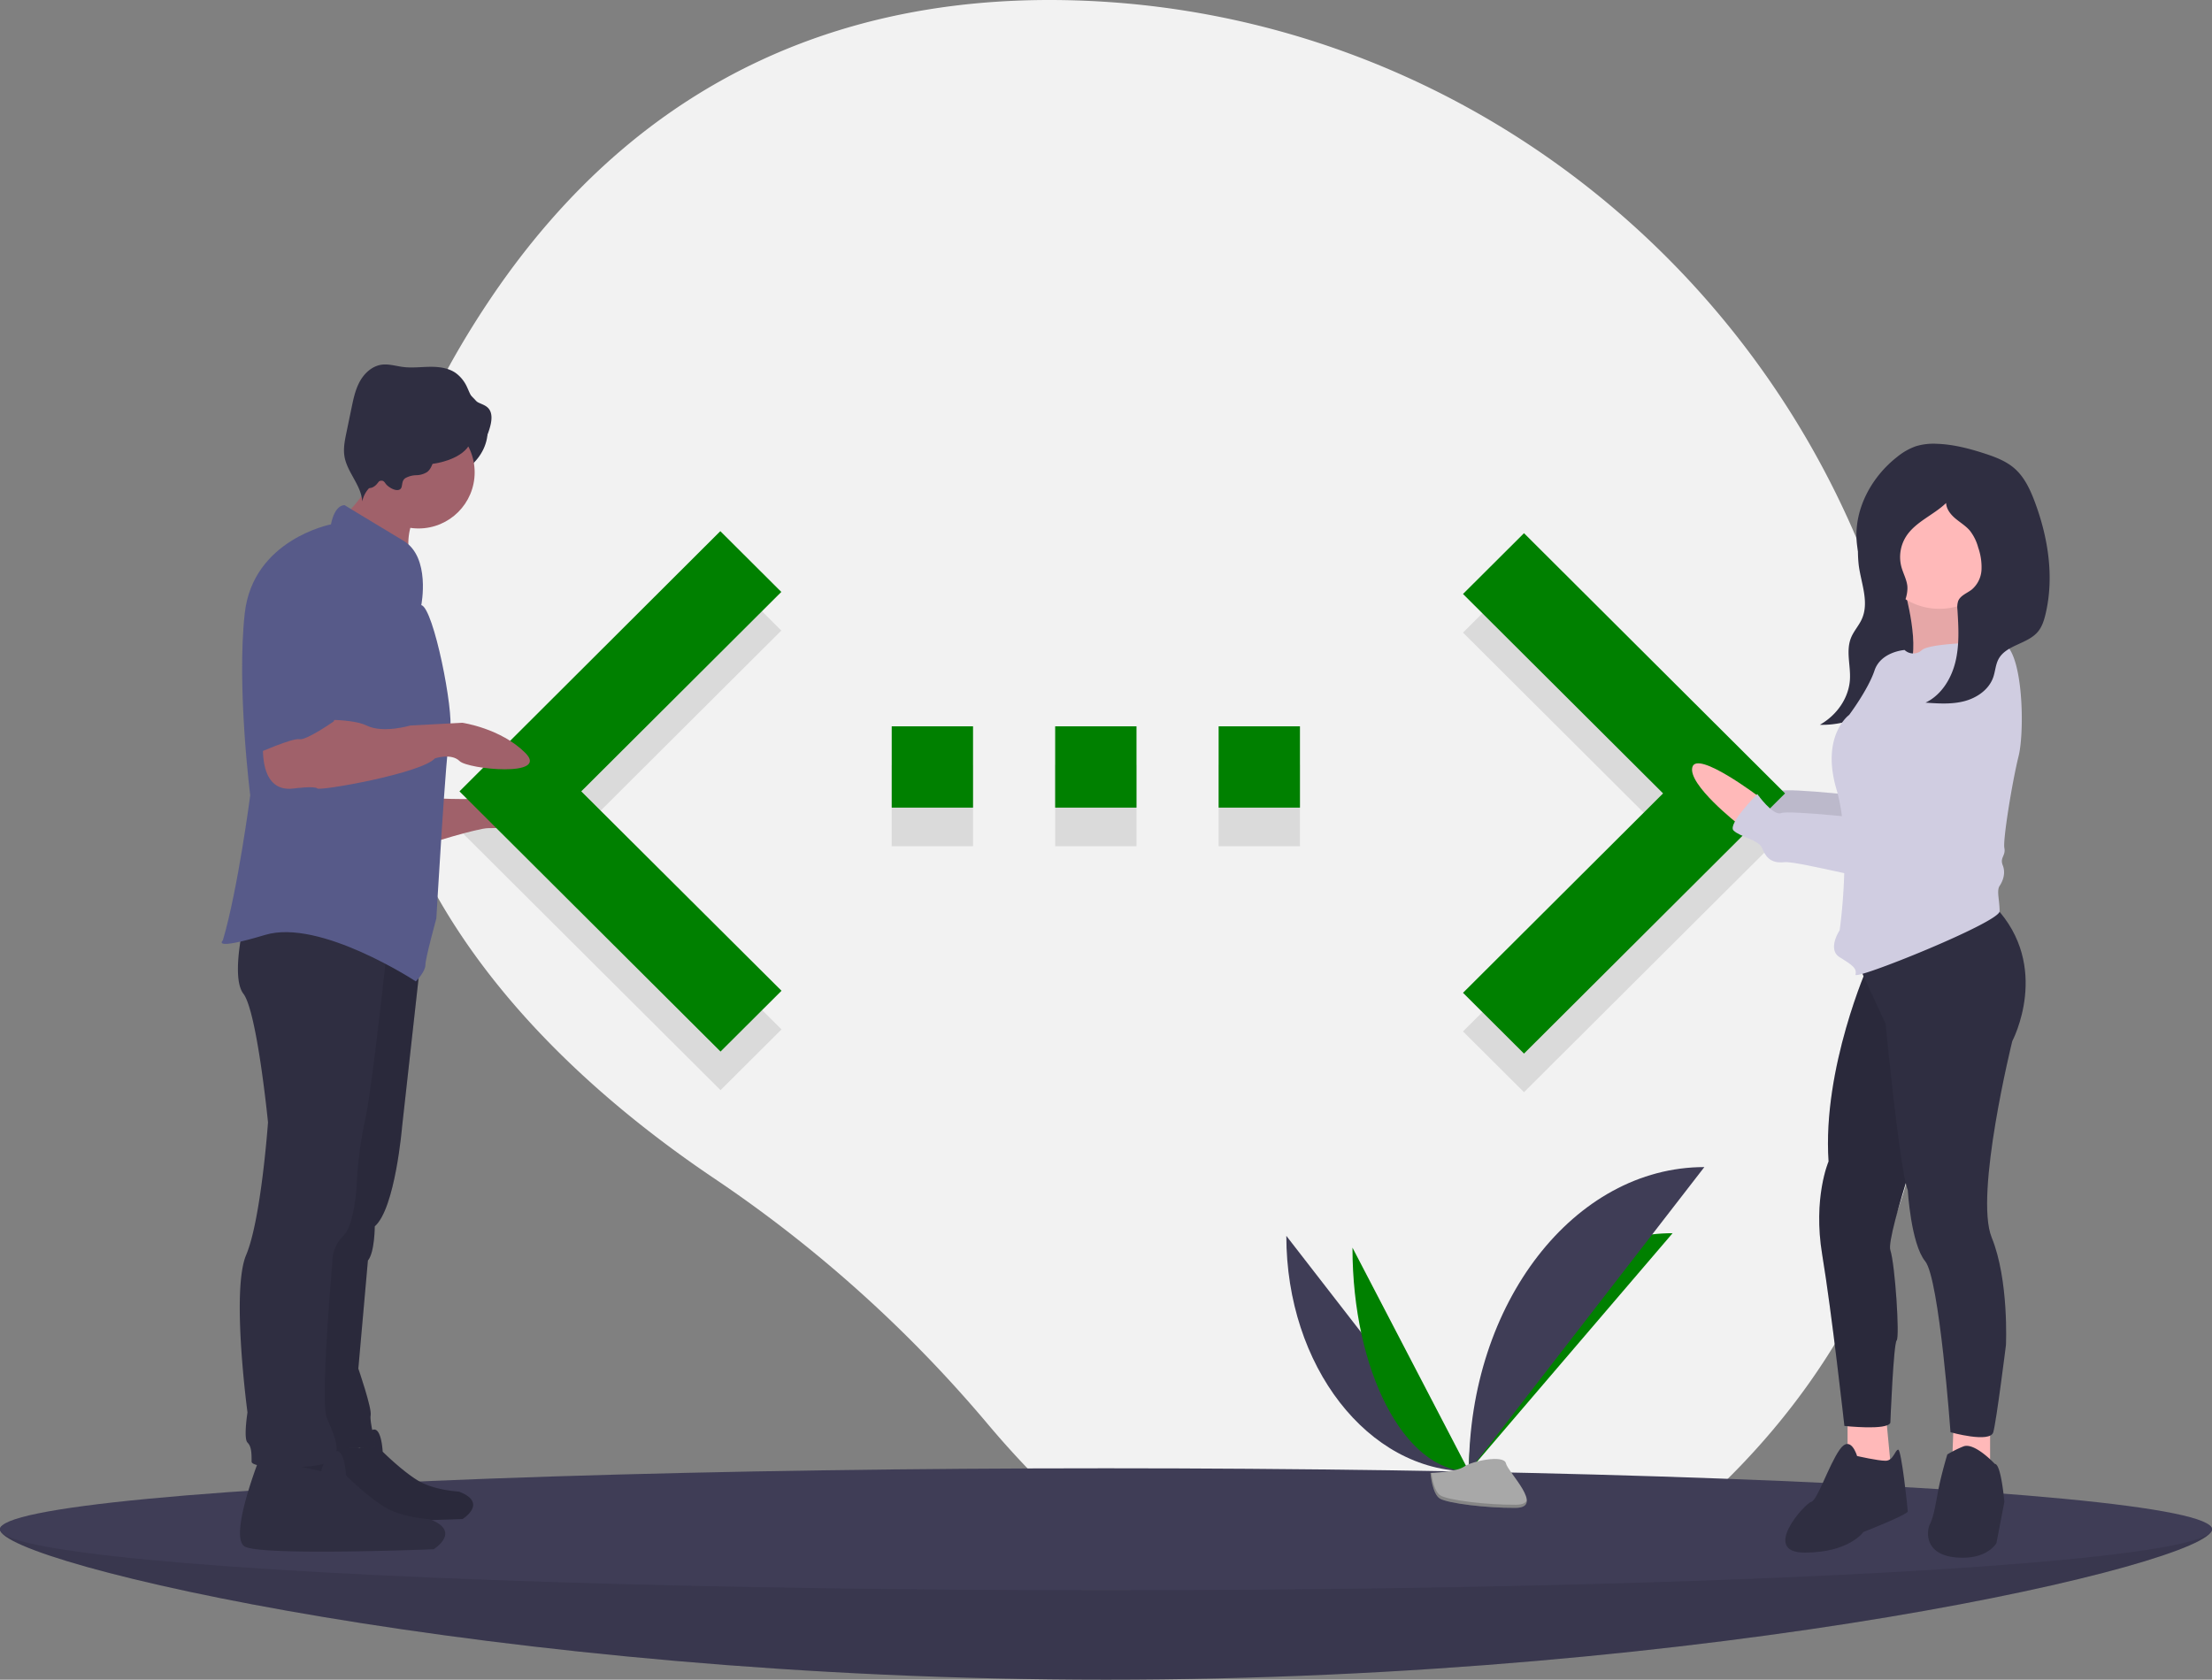 <svg xmlns="http://www.w3.org/2000/svg" id="a6ee8617-cc99-4eb9-a93b-e1a7e83c9724" data-name="Layer 1" viewBox="0 0 1088 826.294"><rect x="0" y="0" width="1088" height="826.294" fill="#808080" stroke="none"/><path fill="#f2f2f2" d="M990.987 366.24C943.167 178.202 777.934 42.464 583.985 37.02 481.451 34.14 373.555 68.147 295 187.147c-140.427 212.725 8.63 359.725 112.547 429.576a650.24 650.24 0 01134.403 120.8C612.143 820.82 747.179 924.325 908 762.147c116.564-117.547 114.84-270.653 82.987-395.906z" transform="translate(-56 -36.853)"/><path d="M719.6 507.394l98.4-98.1-98.4-98.1 30-29.9 128.4 128-128.4 128-30-29.9z" opacity=".1"/><path d="M494.6 453.147h40v-40h-40zm200.8-40h-40v40h40zm-120.4 40h40v-40h-40z" opacity=".1" transform="translate(-56 -36.853)"/><path d="M384.4 506.394l-98.5-98.1 98.4-98.1-30-29.9-128.3 128 128.4 128 30-29.9z" opacity=".1"/><path fill="#3f3d56" d="M1144 789.147c0 16.568-243.557 74-544 74s-544-57.432-544-74 243.557 14 544 14 544-30.569 544-14z" transform="translate(-56 -36.853)"/><path d="M1144 789.147c0 16.568-243.557 74-544 74s-544-57.432-544-74 243.557 14 544 14 544-30.569 544-14z" opacity=".1" transform="translate(-56 -36.853)"/><ellipse cx="544" cy="752.294" fill="#3f3d56" rx="544" ry="30"/><path fill="#3f3d56" d="M688.696 644.806c0 64.016 40.16 115.817 89.79 115.817" transform="translate(-56 -36.853)"/><path fill="green" d="M778.487 760.623c0-64.735 44.816-117.118 100.201-117.118" transform="translate(-56 -36.853)"/><path fill="green" d="M721.229 650.61c0 60.808 25.61 110.013 57.258 110.013" transform="translate(-56 -36.853)"/><path fill="#3f3d56" d="M778.487 760.623c0-82.717 51.8-149.65 115.817-149.65" transform="translate(-56 -36.853)"/><path fill="#a8a8a8" d="M759.597 761.44s12.734-.392 16.572-3.125 19.587-5.996 20.54-1.613 19.136 21.798 4.76 21.914-33.405-2.24-37.235-4.573-4.637-12.603-4.637-12.603z" transform="translate(-56 -36.853)"/><path d="M801.725 777.09c-14.376.116-33.404-2.24-37.234-4.573-2.917-1.776-4.08-8.152-4.469-11.094-.27.012-.425.017-.425.017s.807 10.27 4.637 12.603 22.858 4.689 37.235 4.573c4.15-.034 5.583-1.51 5.504-3.697-.576 1.321-2.159 2.146-5.248 2.171z" opacity=".2" transform="translate(-56 -36.853)"/><path fill="#ffb9b9" d="M921.533 419.706s-30.789-23.376-33.126-14.807 22.591 28.043 22.591 28.043z" transform="translate(-56 -36.853)"/><path d="M921.533 419.706s-30.789-23.376-33.126-14.807 22.591 28.043 22.591 28.043z" opacity=".1" transform="translate(-56 -36.853)"/><path fill="#d0cde1" d="M1023.173 345.695s-36.613 65.435-37.392 74.783-.779 10.127-3.895 9.348-45.96-5.453-49.855-3.895-11.685-9.348-11.685-9.348-14.8 14.801-11.685 17.917 12.464 4.674 14.022 8.569 3.895 7.79 10.906 7.01 54.53 12.465 60.761 10.128 7.79-6.232 10.906-6.232 9.348-3.116 9.348-3.895 21.811-42.066 21.811-42.066 25.707-56.087-13.242-62.319z" transform="translate(-56 -36.853)"/><path d="M1023.173 345.695s-36.613 65.435-37.392 74.783-.779 10.127-3.895 9.348-45.96-5.453-49.855-3.895-11.685-9.348-11.685-9.348-14.8 14.801-11.685 17.917 12.464 4.674 14.022 8.569 3.895 7.79 10.906 7.01 54.53 12.465 60.761 10.128 7.79-6.232 10.906-6.232 9.348-3.116 9.348-3.895 21.811-42.066 21.811-42.066 25.707-56.087-13.242-62.319z" opacity=".1" transform="translate(-56 -36.853)"/><path fill="#2f2e41" d="M970.054 302.557a64.79 64.79 0 00.2 12.42c1.183 8.95 5.302 18.28 1.41 26.633-1.412 3.033-3.805 5.675-5.109 8.744-2.759 6.496-.257 13.701-.632 20.616-.485 8.931-6.165 17.538-14.807 22.432 14.764.459 28.804-6.84 38.093-16.788s14.463-22.284 18.341-34.628a75.281 75.281 0 003.805-17.922 25.835 25.835 0 00-1.208-10.386 39.575 39.575 0 00-5.342-9.123c-2.326-3.27-4.716-6.605-8.148-9.038-4.227-2.997-12.378-6.007-17.985-5.57-6.879.534-8.329 7.836-8.618 12.61z" transform="translate(-56 -36.853)"/><path fill="#ffb9b9" d="M992.792 327s8.569 30.38 1.558 38.949 42.065-3.895 42.065-3.895-24.148-24.149-12.463-39.728z" transform="translate(-56 -36.853)"/><path d="M992.792 327s8.569 30.38 1.558 38.949 42.065-3.895 42.065-3.895-24.148-24.149-12.463-39.728z" opacity=".1" transform="translate(-56 -36.853)"/><path fill="green" d="M719.6 488.394l98.4-98.1-98.4-98.1 30-29.9 128.4 128-128.4 128-30-29.9z"/><path fill="#ffb9b9" d="M908.748 695.221v22.591l11.685 14.021 10.127-4.674-3.116-32.717-18.696.779z"/><path fill="#2f2e41" d="M969.422 753.107s-3.116-10.906-8.569-3.116-10.905 24.927-14.021 25.706-24.928 24.928-3.116 24.928 28.822-10.127 28.822-10.127 21.812-8.569 21.812-10.127-3.116-30.38-4.674-30.38-2.337 5.453-6.232 5.453-14.022-2.337-14.022-2.337z" transform="translate(-56 -36.853)"/><path fill="#ffb9b9" d="M960.941 699.116l-.779 21.033 18.695 7.789v-30.38l-17.916 1.558z"/><path fill="#2f2e41" d="M1037.194 757.002s-10.126-10.906-15.58-8.57a53.812 53.812 0 00-7.79 3.896s-3.115 10.127-4.673 18.696-2.337 12.463-3.895 15.58-3.116 14.8 12.464 16.358 20.253-7.01 20.253-7.01l3.895-20.255s-1.558-18.695-4.674-18.695z" transform="translate(-56 -36.853)"/><path fill="#2f2e41" d="M974.875 511.62s-22.59 50.634-19.474 96.595c0 0-7.79 17.916-3.116 45.96s10.905 84.131 10.905 84.131 21.033 2.337 22.591-1.558c0 0 1.558-38.95 3.116-40.507s-.779-37.392-3.116-44.403 21.812-76.34 21.812-76.34l-6.232-86.469z" transform="translate(-56 -36.853)"/><path d="M974.875 511.62s-22.59 50.634-19.474 96.595c0 0-7.79 17.916-3.116 45.96s10.905 84.131 10.905 84.131 21.033 2.337 22.591-1.558c0 0 1.558-38.95 3.116-40.507s-.779-37.392-3.116-44.403 21.812-76.34 21.812-76.34l-6.232-86.469z" opacity=".1" transform="translate(-56 -36.853)"/><path fill="#2f2e41" d="M968.643 508.504l14.801 31.939s7.011 72.446 10.906 81.794c0 0 1.558 26.485 8.569 35.054s12.464 84.13 12.464 84.13 19.474 5.454 21.032 0 6.232-42.844 6.232-42.844 1.558-31.938-7.01-52.97 10.126-96.595 10.126-96.595 19.475-36.613-8.569-66.215z" transform="translate(-56 -36.853)"/><circle cx="953.93" cy="267.556" r="31.939" fill="#ffb9b9"/><path fill="#d0cde1" d="M1039.531 352.706s-33.496 0-38.17 3.895a6.215 6.215 0 01-8.569 0s-11.685.78-14.8 10.127-12.465 21.812-12.465 21.812-14.021 10.127-6.232 36.612 1.558 69.33 1.558 69.33-6.231 9.348 0 13.243 8.57 5.453 7.79 8.569 70.888-25.707 70.888-31.16-1.558-10.126 0-12.463 3.116-6.232 1.558-10.127 1.558-4.674.78-8.57 3.894-32.717 7.01-45.18 2.337-55.309-9.348-56.088z" transform="translate(-56 -36.853)"/><path fill="#ffb9b9" d="M921.533 429.054s-30.789-23.376-33.126-14.808 22.591 28.044 22.591 28.044z" transform="translate(-56 -36.853)"/><path fill="#d0cde1" d="M1023.173 356.601s-36.613 65.435-37.392 74.783-.779 10.127-3.895 9.348-45.96-5.453-49.855-3.895-11.685-9.348-11.685-9.348-14.8 14.801-11.685 17.917 12.464 4.674 14.022 8.569 3.895 7.79 10.906 7.01 54.53 12.465 60.761 10.128 7.79-6.232 10.906-6.232 9.348-3.116 9.348-3.895 21.811-42.066 21.811-42.066 25.707-56.087-13.242-62.319z" transform="translate(-56 -36.853)"/><path fill="#2f2e41" d="M994.114 324.814c-.442-3.163-2.062-6.033-2.893-9.117a18.925 18.925 0 012.154-14.695c4.581-7.4 13.576-10.677 19.848-16.709.13 3.073 2.262 5.699 4.619 7.675s5.06 3.579 7.055 5.92a23.184 23.184 0 014.109 8.323 29.246 29.246 0 011.623 10.917 13.69 13.69 0 01-4.73 9.702c-2.337 1.846-5.602 2.9-6.73 5.656a9.644 9.644 0 00-.376 4.27c.535 8.57 1.035 17.294-.983 25.64s-6.963 16.41-14.712 20.11c6.368.453 12.87.893 19.049-.714s12.087-5.656 14.217-11.674c1.051-2.969 1.15-6.27 2.643-9.044 3.78-7.018 14.214-7.338 19.34-13.442 2.052-2.443 3.044-5.591 3.78-8.695 4.328-18.265 1.287-37.659-5.302-55.235-2.271-6.058-5.099-12.157-9.97-16.415-4.145-3.623-9.438-5.62-14.673-7.325-7.64-2.488-15.51-4.526-23.54-4.789a29.897 29.897 0 00-10.333 1.207 30.722 30.722 0 00-9.092 5.179c-12.58 9.788-21.144 25.431-20.008 41.33.688 9.62 4.764 18.723 10 26.822 1.831 2.833 6.158 8.873 10.18 7.092 3.648-1.616 5.204-8.573 4.725-11.989z" transform="translate(-56 -36.853)"/><path fill="green" d="M494.6 434.147h40v-40h-40zm200.8-40h-40v40h40zm-120.4 40h40v-40h-40z" transform="translate(-56 -36.853)"/><ellipse cx="206.206" cy="211.839" fill="#2f2e41" rx="33.657" ry="26.252"/><path fill="#a0616a" d="M267.928 429.43s30.29 2.019 35.676-2.02 28.272 5.385 30.291 10.77-32.31 6.058-37.696 6.058-30.964 8.078-30.964 8.078z" transform="translate(-56 -36.853)"/><path fill="#2f2e41" d="M205.552 742.992s-14.117 35.599-6.751 39.895 84.701 1.228 84.701 1.228 12.89-7.98-1.841-13.503c0 0-12.276-.614-20.255-5.524S244.22 750.97 244.22 750.97s-.613-13.504-5.524-10.435a12.614 12.614 0 00-5.524 8.593z" transform="translate(-56 -36.853)"/><path d="M205.552 742.992s-14.117 35.599-6.751 39.895 84.701 1.228 84.701 1.228 12.89-7.98-1.841-13.503c0 0-12.276-.614-20.255-5.524S244.22 750.97 244.22 750.97s-.613-13.504-5.524-10.435a12.614 12.614 0 00-5.524 8.593z" opacity=".1" transform="translate(-56 -36.853)"/><path fill="green" d="M384.4 487.394l-98.5-98.1 98.4-98.1-30-29.9-128.3 128 128.4 128 30-29.9z"/><path fill="#2f2e41" d="M183.785 753.882s-15.482 39.042-7.404 43.754 92.893 1.346 92.893 1.346 14.136-8.75-2.02-14.809c0 0-13.462-.673-22.213-6.058s-18.848-15.482-18.848-15.482-.673-14.81-6.058-11.444a13.834 13.834 0 00-6.058 9.424z" transform="translate(-56 -36.853)"/><path fill="#2f2e41" d="M263.216 506.167l-9.424 84.816s-3.366 40.388-13.463 49.139c0 0 0 12.79-3.366 16.828l-4.712 53.178s6.732 19.521 6.058 22.887 2.693 14.136 2.02 15.482-32.31 0-32.31 0l6.73-108.375 20.868-150.783z" transform="translate(-56 -36.853)"/><path d="M263.216 506.167l-9.424 84.816s-3.366 40.388-13.463 49.139c0 0 0 12.79-3.366 16.828l-4.712 53.178s6.732 19.521 6.058 22.887 2.693 14.136 2.02 15.482-32.31 0-32.31 0l6.73-108.375 20.868-150.783z" opacity=".1" transform="translate(-56 -36.853)"/><path fill="#2f2e41" d="M246.387 503.475s-7.404 69.333-10.77 84.142a191.451 191.451 0 00-4.039 29.618s-.673 21.54-6.731 27.599a18.194 18.194 0 00-5.385 13.462s-6.059 67.987-2.693 76.065 6.731 14.809 3.366 20.194-40.389 5.385-40.389 1.346 0-7.404-2.019-9.424 0-14.809 0-14.809-8.078-59.909-.673-77.41 10.77-65.295 10.77-65.295-5.385-54.524-12.116-63.275 1.346-39.715 1.346-39.715z" transform="translate(-56 -36.853)"/><path fill="#a0616a" d="M227.436 288.165c.782 1.783 2.655 2.775 4.36 3.715 9.883 5.445 18.156 13.339 26.307 21.142a30.882 30.882 0 011.225-20.885c.973-2.253 2.248-4.676 1.553-7.03-.512-1.73-1.986-2.98-3.414-4.084a105.835 105.835 0 00-10.41-7.102c-2.52-1.508-7.702-5.522-10.594-5.085-.152 3.908-.23 7.402-1.942 11.054-.406.867-6.786 8.957-7.085 8.275z" transform="translate(-56 -36.853)"/><circle cx="205.869" cy="232.369" r="27.599" fill="#a0616a"/><path fill="#575a89" d="M263.216 334.517s4.712-23.56-8.751-31.637-28.945-17.502-28.945-17.502-4.712-.673-6.732 9.424c0 0-38.368 7.404-42.407 43.754s2.692 89.527 2.692 89.527-6.058 46.447-13.462 71.353c0 0-6.059 5.385 20.867-2.693s74.045 22.887 74.045 22.887 4.712-4.712 4.712-8.078 5.385-22.886 5.385-22.886 4.712-82.796 6.731-92.22-8.077-60.583-14.135-61.929z" transform="translate(-56 -36.853)"/><path fill="#2f2e41" d="M255.365 272.066a11.51 11.51 0 015.413-1.442 10.3 10.3 0 005.354-1.595c2.607-2.002 2.798-5.87 4.705-8.546 2.762-3.876 8.27-4.342 13.024-4.148 2.908.118 6.04.292 8.489-1.28 2.514-1.615 3.653-4.658 4.5-7.523 1.003-3.388 1.652-7.531-.832-10.044-1.725-1.745-4.448-2.09-6.364-3.622-1.987-1.59-2.804-4.175-3.884-6.478a17.507 17.507 0 00-5.638-7.062c-3.614-2.511-8.231-3.074-12.632-3.027s-8.821.626-13.19.086c-3.579-.443-7.147-1.633-10.715-1.106-4.545.673-8.306 4.102-10.546 8.114s-3.201 8.593-4.133 13.092l-2.535 12.239c-.786 3.795-1.575 7.692-.968 11.52 1.258 7.937 8.277 14.246 8.76 22.267a13.669 13.669 0 018.343-9.921 2.61 2.61 0 011.7-.206c.697.223 1.105.92 1.545 1.504 1.153 1.533 4.775 3.86 6.829 2.772 1.837-.973.465-4.028 2.775-5.594z" transform="translate(-56 -36.853)"/><path fill="#a0616a" d="M185.805 397.792s-4.712 29.618 14.809 26.926c0 0 10.097-1.347 11.443 0s51.159-7.405 57.89-14.81c0 0 8.078-2.692 12.116 1.347s44.428 8.077 32.311-4.039-30.964-14.809-30.964-14.809l-25.58 1.346s-13.462 4.04-21.54 0-30.964-2.692-30.964-2.692z" transform="translate(-56 -36.853)"/><path fill="#575a89" d="M213.403 304.226s-30.29 3.365-30.29 47.12v55.87s16.828-7.405 20.193-6.731 16.829-8.751 16.829-8.751 15.482-36.35 14.136-46.447-.673-39.715-20.868-41.061z" transform="translate(-56 -36.853)"/><ellipse cx="205.869" cy="215.204" fill="#2f2e41" rx="25.916" ry="13.463"/><ellipse cx="181.636" cy="217.56" fill="#2f2e41" rx="9.087" ry="22.55"/></svg>